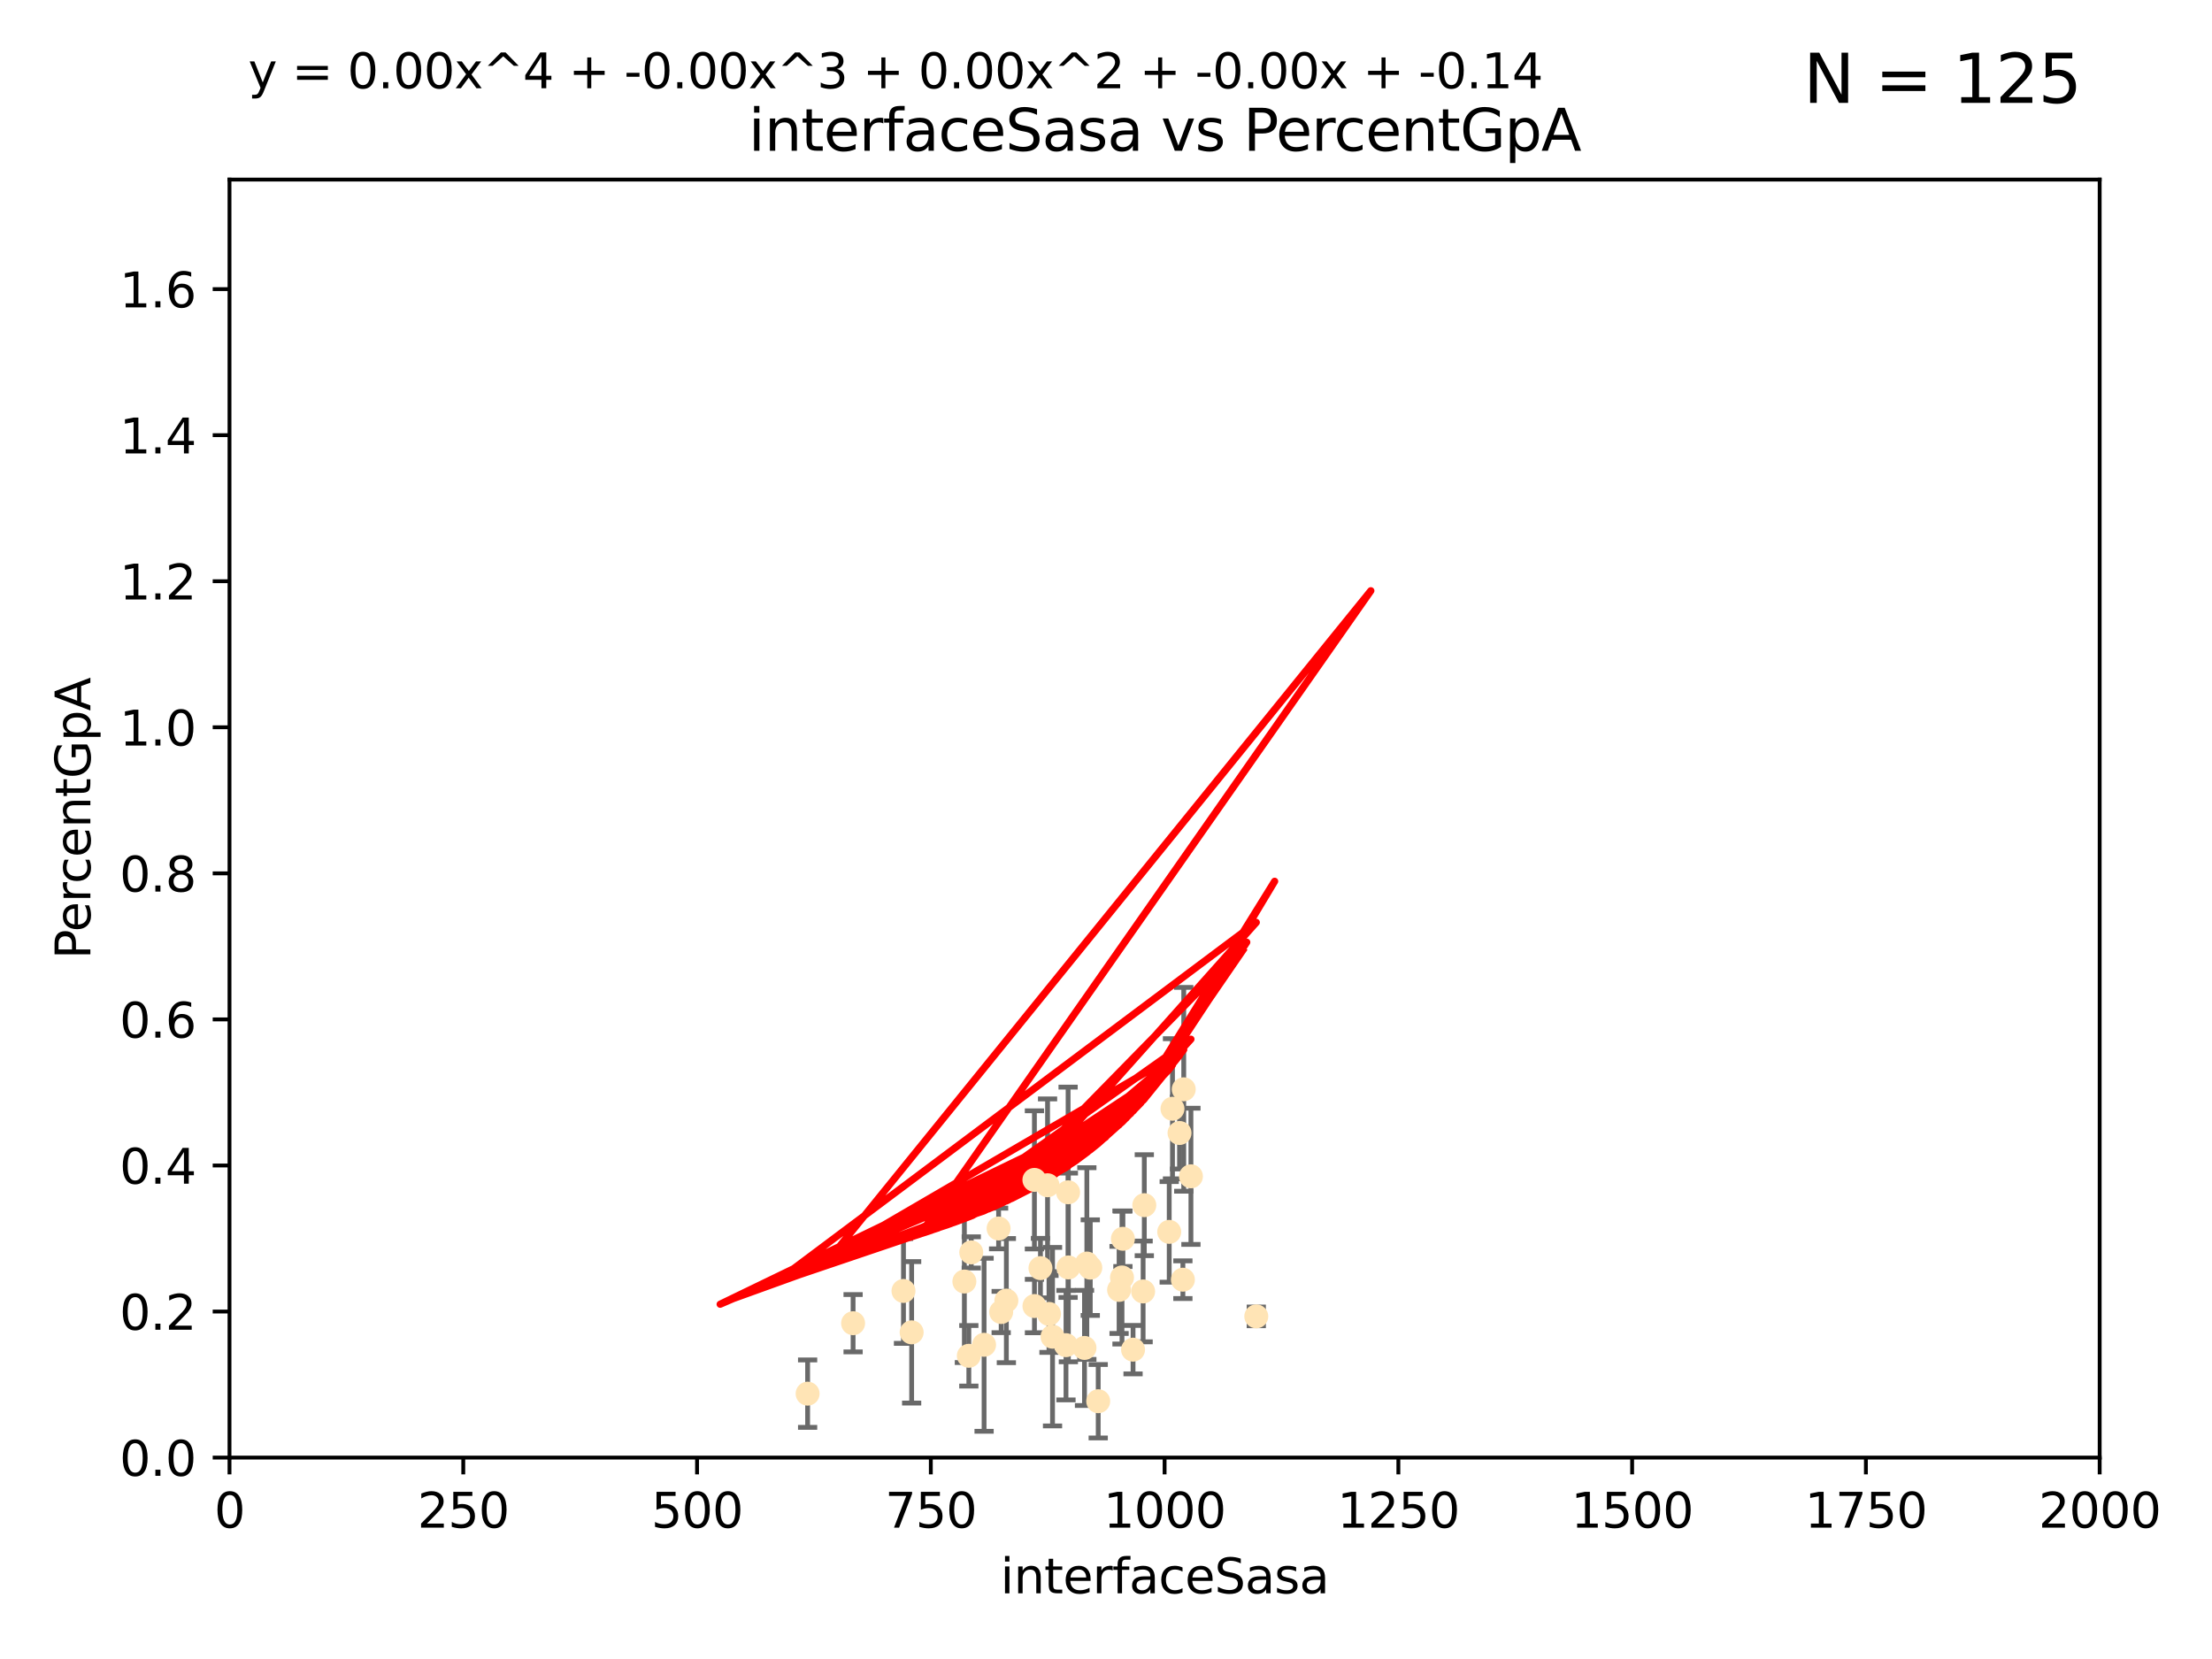 <?xml version="1.0" encoding="utf-8" standalone="no"?>
<!DOCTYPE svg PUBLIC "-//W3C//DTD SVG 1.1//EN"
  "http://www.w3.org/Graphics/SVG/1.1/DTD/svg11.dtd">
<svg xmlns:xlink="http://www.w3.org/1999/xlink" width="460.8pt" height="345.6pt" viewBox="0 0 460.8 345.6" xmlns="http://www.w3.org/2000/svg" version="1.1">
 <defs>
  <style type="text/css">*{stroke-linejoin: round; stroke-linecap: butt}</style>
 </defs>
 <g id="figure_1">
  <g id="patch_1">
   <path d="M 0 345.6 
L 460.8 345.6 
L 460.8 0 
L 0 0 
z
" style="fill: #ffffff"/>
  </g>
  <g id="axes_1">
   <g id="patch_2">
    <path d="M 47.81 303.64 
L 437.4 303.64 
L 437.4 37.411 
L 47.81 37.411 
z
" style="fill: #ffffff"/>
   </g>
   <g id="PathCollection_1">
    <defs>
     <path id="m8fee35a3cf" d="M 0 1.118 
C 0.297 1.118 0.581 1 0.791 0.791 
C 1 0.581 1.118 0.297 1.118 0 
C 1.118 -0.297 1 -0.581 0.791 -0.791 
C 0.581 -1 0.297 -1.118 0 -1.118 
C -0.297 -1.118 -0.581 -1 -0.791 -0.791 
C -1 -0.581 -1.118 -0.297 -1.118 0 
C -1.118 0.297 -1 0.581 -0.791 0.791 
C -0.581 1 -0.297 1.118 0 1.118 
z
" style="stroke: #ffe4b5"/>
    </defs>
    <g clip-path="url(#pebb03955d5)">
     <use xlink:href="#m8fee35a3cf" x="245.718" y="236.024" style="fill: #ffe4b5; stroke: #ffe4b5"/>
     <use xlink:href="#m8fee35a3cf" x="215.495" y="272.073" style="fill: #ffe4b5; stroke: #ffe4b5"/>
     <use xlink:href="#m8fee35a3cf" x="219.261" y="278.454" style="fill: #ffe4b5; stroke: #ffe4b5"/>
     <use xlink:href="#m8fee35a3cf" x="233.732" y="266.121" style="fill: #ffe4b5; stroke: #ffe4b5"/>
     <use xlink:href="#m8fee35a3cf" x="243.569" y="256.619" style="fill: #ffe4b5; stroke: #ffe4b5"/>
     <use xlink:href="#m8fee35a3cf" x="222.506" y="248.374" style="fill: #ffe4b5; stroke: #ffe4b5"/>
     <use xlink:href="#m8fee35a3cf" x="200.897" y="266.966" style="fill: #ffe4b5; stroke: #ffe4b5"/>
     <use xlink:href="#m8fee35a3cf" x="215.488" y="245.794" style="fill: #ffe4b5; stroke: #ffe4b5"/>
     <use xlink:href="#m8fee35a3cf" x="225.921" y="280.798" style="fill: #ffe4b5; stroke: #ffe4b5"/>
     <use xlink:href="#m8fee35a3cf" x="209.644" y="270.942" style="fill: #ffe4b5; stroke: #ffe4b5"/>
     <use xlink:href="#m8fee35a3cf" x="222.066" y="280.225" style="fill: #ffe4b5; stroke: #ffe4b5"/>
     <use xlink:href="#m8fee35a3cf" x="188.212" y="268.929" style="fill: #ffe4b5; stroke: #ffe4b5"/>
     <use xlink:href="#m8fee35a3cf" x="189.913" y="277.551" style="fill: #ffe4b5; stroke: #ffe4b5"/>
     <use xlink:href="#m8fee35a3cf" x="248.092" y="245.048" style="fill: #ffe4b5; stroke: #ffe4b5"/>
     <use xlink:href="#m8fee35a3cf" x="227.125" y="264.074" style="fill: #ffe4b5; stroke: #ffe4b5"/>
     <use xlink:href="#m8fee35a3cf" x="244.251" y="230.974" style="fill: #ffe4b5; stroke: #ffe4b5"/>
     <use xlink:href="#m8fee35a3cf" x="246.594" y="226.92" style="fill: #ffe4b5; stroke: #ffe4b5"/>
     <use xlink:href="#m8fee35a3cf" x="208.563" y="273.317" style="fill: #ffe4b5; stroke: #ffe4b5"/>
     <use xlink:href="#m8fee35a3cf" x="222.561" y="264.031" style="fill: #ffe4b5; stroke: #ffe4b5"/>
     <use xlink:href="#m8fee35a3cf" x="168.242" y="290.323" style="fill: #ffe4b5; stroke: #ffe4b5"/>
     <use xlink:href="#m8fee35a3cf" x="236.035" y="281.157" style="fill: #ffe4b5; stroke: #ffe4b5"/>
     <use xlink:href="#m8fee35a3cf" x="246.417" y="266.582" style="fill: #ffe4b5; stroke: #ffe4b5"/>
     <use xlink:href="#m8fee35a3cf" x="238.134" y="269.032" style="fill: #ffe4b5; stroke: #ffe4b5"/>
     <use xlink:href="#m8fee35a3cf" x="233.126" y="268.709" style="fill: #ffe4b5; stroke: #ffe4b5"/>
     <use xlink:href="#m8fee35a3cf" x="216.746" y="264.173" style="fill: #ffe4b5; stroke: #ffe4b5"/>
     <use xlink:href="#m8fee35a3cf" x="202.329" y="260.898" style="fill: #ffe4b5; stroke: #ffe4b5"/>
     <use xlink:href="#m8fee35a3cf" x="233.923" y="258.061" style="fill: #ffe4b5; stroke: #ffe4b5"/>
     <use xlink:href="#m8fee35a3cf" x="228.778" y="291.9" style="fill: #ffe4b5; stroke: #ffe4b5"/>
     <use xlink:href="#m8fee35a3cf" x="208.029" y="255.921" style="fill: #ffe4b5; stroke: #ffe4b5"/>
     <use xlink:href="#m8fee35a3cf" x="177.715" y="275.649" style="fill: #ffe4b5; stroke: #ffe4b5"/>
     <use xlink:href="#m8fee35a3cf" x="218.522" y="273.715" style="fill: #ffe4b5; stroke: #ffe4b5"/>
     <use xlink:href="#m8fee35a3cf" x="205.002" y="280.144" style="fill: #ffe4b5; stroke: #ffe4b5"/>
     <use xlink:href="#m8fee35a3cf" x="226.41" y="263.219" style="fill: #ffe4b5; stroke: #ffe4b5"/>
     <use xlink:href="#m8fee35a3cf" x="218.226" y="246.911" style="fill: #ffe4b5; stroke: #ffe4b5"/>
     <use xlink:href="#m8fee35a3cf" x="261.707" y="274.226" style="fill: #ffe4b5; stroke: #ffe4b5"/>
     <use xlink:href="#m8fee35a3cf" x="238.38" y="251.06" style="fill: #ffe4b5; stroke: #ffe4b5"/>
     <use xlink:href="#m8fee35a3cf" x="201.825" y="282.435" style="fill: #ffe4b5; stroke: #ffe4b5"/>
    </g>
   </g>
   <g id="matplotlib.axis_1">
    <g id="xtick_1">
     <g id="line2d_1">
      <defs>
       <path id="m087b61cacb" d="M 0 0 
L 0 3.5 
" style="stroke: #000000; stroke-width: 0.8"/>
      </defs>
      <g>
       <use xlink:href="#m087b61cacb" x="47.81" y="303.64" style="stroke: #000000; stroke-width: 0.8"/>
      </g>
     </g>
     <g id="text_1">
      <!-- 0 -->
      <g transform="translate(44.629 318.238)scale(0.1 -0.1)">
       <defs>
        <path id="DejaVuSans-30" d="M 2034 4250 
Q 1547 4250 1301 3770 
Q 1056 3291 1056 2328 
Q 1056 1369 1301 889 
Q 1547 409 2034 409 
Q 2525 409 2770 889 
Q 3016 1369 3016 2328 
Q 3016 3291 2770 3770 
Q 2525 4250 2034 4250 
z
M 2034 4750 
Q 2819 4750 3233 4129 
Q 3647 3509 3647 2328 
Q 3647 1150 3233 529 
Q 2819 -91 2034 -91 
Q 1250 -91 836 529 
Q 422 1150 422 2328 
Q 422 3509 836 4129 
Q 1250 4750 2034 4750 
z
" transform="scale(0.016)"/>
       </defs>
       <use xlink:href="#DejaVuSans-30"/>
      </g>
     </g>
    </g>
    <g id="xtick_2">
     <g id="line2d_2">
      <g>
       <use xlink:href="#m087b61cacb" x="96.509" y="303.64" style="stroke: #000000; stroke-width: 0.8"/>
      </g>
     </g>
     <g id="text_2">
      <!-- 250 -->
      <g transform="translate(86.965 318.238)scale(0.1 -0.1)">
       <defs>
        <path id="DejaVuSans-32" d="M 1228 531 
L 3431 531 
L 3431 0 
L 469 0 
L 469 531 
Q 828 903 1448 1529 
Q 2069 2156 2228 2338 
Q 2531 2678 2651 2914 
Q 2772 3150 2772 3378 
Q 2772 3750 2511 3984 
Q 2250 4219 1831 4219 
Q 1534 4219 1204 4116 
Q 875 4013 500 3803 
L 500 4441 
Q 881 4594 1212 4672 
Q 1544 4750 1819 4750 
Q 2544 4750 2975 4387 
Q 3406 4025 3406 3419 
Q 3406 3131 3298 2873 
Q 3191 2616 2906 2266 
Q 2828 2175 2409 1742 
Q 1991 1309 1228 531 
z
" transform="scale(0.016)"/>
        <path id="DejaVuSans-35" d="M 691 4666 
L 3169 4666 
L 3169 4134 
L 1269 4134 
L 1269 2991 
Q 1406 3038 1543 3061 
Q 1681 3084 1819 3084 
Q 2600 3084 3056 2656 
Q 3513 2228 3513 1497 
Q 3513 744 3044 326 
Q 2575 -91 1722 -91 
Q 1428 -91 1123 -41 
Q 819 9 494 109 
L 494 744 
Q 775 591 1075 516 
Q 1375 441 1709 441 
Q 2250 441 2565 725 
Q 2881 1009 2881 1497 
Q 2881 1984 2565 2268 
Q 2250 2553 1709 2553 
Q 1456 2553 1204 2497 
Q 953 2441 691 2322 
L 691 4666 
z
" transform="scale(0.016)"/>
       </defs>
       <use xlink:href="#DejaVuSans-32"/>
       <use xlink:href="#DejaVuSans-35" x="63.623"/>
       <use xlink:href="#DejaVuSans-30" x="127.246"/>
      </g>
     </g>
    </g>
    <g id="xtick_3">
     <g id="line2d_3">
      <g>
       <use xlink:href="#m087b61cacb" x="145.208" y="303.64" style="stroke: #000000; stroke-width: 0.8"/>
      </g>
     </g>
     <g id="text_3">
      <!-- 500 -->
      <g transform="translate(135.664 318.238)scale(0.1 -0.1)">
       <use xlink:href="#DejaVuSans-35"/>
       <use xlink:href="#DejaVuSans-30" x="63.623"/>
       <use xlink:href="#DejaVuSans-30" x="127.246"/>
      </g>
     </g>
    </g>
    <g id="xtick_4">
     <g id="line2d_4">
      <g>
       <use xlink:href="#m087b61cacb" x="193.906" y="303.64" style="stroke: #000000; stroke-width: 0.8"/>
      </g>
     </g>
     <g id="text_4">
      <!-- 750 -->
      <g transform="translate(184.363 318.238)scale(0.1 -0.1)">
       <defs>
        <path id="DejaVuSans-37" d="M 525 4666 
L 3525 4666 
L 3525 4397 
L 1831 0 
L 1172 0 
L 2766 4134 
L 525 4134 
L 525 4666 
z
" transform="scale(0.016)"/>
       </defs>
       <use xlink:href="#DejaVuSans-37"/>
       <use xlink:href="#DejaVuSans-35" x="63.623"/>
       <use xlink:href="#DejaVuSans-30" x="127.246"/>
      </g>
     </g>
    </g>
    <g id="xtick_5">
     <g id="line2d_5">
      <g>
       <use xlink:href="#m087b61cacb" x="242.605" y="303.64" style="stroke: #000000; stroke-width: 0.8"/>
      </g>
     </g>
     <g id="text_5">
      <!-- 1000 -->
      <g transform="translate(229.88 318.238)scale(0.1 -0.1)">
       <defs>
        <path id="DejaVuSans-31" d="M 794 531 
L 1825 531 
L 1825 4091 
L 703 3866 
L 703 4441 
L 1819 4666 
L 2450 4666 
L 2450 531 
L 3481 531 
L 3481 0 
L 794 0 
L 794 531 
z
" transform="scale(0.016)"/>
       </defs>
       <use xlink:href="#DejaVuSans-31"/>
       <use xlink:href="#DejaVuSans-30" x="63.623"/>
       <use xlink:href="#DejaVuSans-30" x="127.246"/>
       <use xlink:href="#DejaVuSans-30" x="190.869"/>
      </g>
     </g>
    </g>
    <g id="xtick_6">
     <g id="line2d_6">
      <g>
       <use xlink:href="#m087b61cacb" x="291.304" y="303.64" style="stroke: #000000; stroke-width: 0.8"/>
      </g>
     </g>
     <g id="text_6">
      <!-- 1250 -->
      <g transform="translate(278.579 318.238)scale(0.1 -0.1)">
       <use xlink:href="#DejaVuSans-31"/>
       <use xlink:href="#DejaVuSans-32" x="63.623"/>
       <use xlink:href="#DejaVuSans-35" x="127.246"/>
       <use xlink:href="#DejaVuSans-30" x="190.869"/>
      </g>
     </g>
    </g>
    <g id="xtick_7">
     <g id="line2d_7">
      <g>
       <use xlink:href="#m087b61cacb" x="340.002" y="303.64" style="stroke: #000000; stroke-width: 0.8"/>
      </g>
     </g>
     <g id="text_7">
      <!-- 1500 -->
      <g transform="translate(327.277 318.238)scale(0.1 -0.1)">
       <use xlink:href="#DejaVuSans-31"/>
       <use xlink:href="#DejaVuSans-35" x="63.623"/>
       <use xlink:href="#DejaVuSans-30" x="127.246"/>
       <use xlink:href="#DejaVuSans-30" x="190.869"/>
      </g>
     </g>
    </g>
    <g id="xtick_8">
     <g id="line2d_8">
      <g>
       <use xlink:href="#m087b61cacb" x="388.701" y="303.64" style="stroke: #000000; stroke-width: 0.8"/>
      </g>
     </g>
     <g id="text_8">
      <!-- 1750 -->
      <g transform="translate(375.976 318.238)scale(0.1 -0.1)">
       <use xlink:href="#DejaVuSans-31"/>
       <use xlink:href="#DejaVuSans-37" x="63.623"/>
       <use xlink:href="#DejaVuSans-35" x="127.246"/>
       <use xlink:href="#DejaVuSans-30" x="190.869"/>
      </g>
     </g>
    </g>
    <g id="xtick_9">
     <g id="line2d_9">
      <g>
       <use xlink:href="#m087b61cacb" x="437.4" y="303.64" style="stroke: #000000; stroke-width: 0.8"/>
      </g>
     </g>
     <g id="text_9">
      <!-- 2000 -->
      <g transform="translate(424.675 318.238)scale(0.1 -0.1)">
       <use xlink:href="#DejaVuSans-32"/>
       <use xlink:href="#DejaVuSans-30" x="63.623"/>
       <use xlink:href="#DejaVuSans-30" x="127.246"/>
       <use xlink:href="#DejaVuSans-30" x="190.869"/>
      </g>
     </g>
    </g>
    <g id="text_10">
     <!-- interfaceSasa -->
     <g transform="translate(208.398 331.917)scale(0.1 -0.1)">
      <defs>
       <path id="DejaVuSans-69" d="M 603 3500 
L 1178 3500 
L 1178 0 
L 603 0 
L 603 3500 
z
M 603 4863 
L 1178 4863 
L 1178 4134 
L 603 4134 
L 603 4863 
z
" transform="scale(0.016)"/>
       <path id="DejaVuSans-6e" d="M 3513 2113 
L 3513 0 
L 2938 0 
L 2938 2094 
Q 2938 2591 2744 2837 
Q 2550 3084 2163 3084 
Q 1697 3084 1428 2787 
Q 1159 2491 1159 1978 
L 1159 0 
L 581 0 
L 581 3500 
L 1159 3500 
L 1159 2956 
Q 1366 3272 1645 3428 
Q 1925 3584 2291 3584 
Q 2894 3584 3203 3211 
Q 3513 2838 3513 2113 
z
" transform="scale(0.016)"/>
       <path id="DejaVuSans-74" d="M 1172 4494 
L 1172 3500 
L 2356 3500 
L 2356 3053 
L 1172 3053 
L 1172 1153 
Q 1172 725 1289 603 
Q 1406 481 1766 481 
L 2356 481 
L 2356 0 
L 1766 0 
Q 1100 0 847 248 
Q 594 497 594 1153 
L 594 3053 
L 172 3053 
L 172 3500 
L 594 3500 
L 594 4494 
L 1172 4494 
z
" transform="scale(0.016)"/>
       <path id="DejaVuSans-65" d="M 3597 1894 
L 3597 1613 
L 953 1613 
Q 991 1019 1311 708 
Q 1631 397 2203 397 
Q 2534 397 2845 478 
Q 3156 559 3463 722 
L 3463 178 
Q 3153 47 2828 -22 
Q 2503 -91 2169 -91 
Q 1331 -91 842 396 
Q 353 884 353 1716 
Q 353 2575 817 3079 
Q 1281 3584 2069 3584 
Q 2775 3584 3186 3129 
Q 3597 2675 3597 1894 
z
M 3022 2063 
Q 3016 2534 2758 2815 
Q 2500 3097 2075 3097 
Q 1594 3097 1305 2825 
Q 1016 2553 972 2059 
L 3022 2063 
z
" transform="scale(0.016)"/>
       <path id="DejaVuSans-72" d="M 2631 2963 
Q 2534 3019 2420 3045 
Q 2306 3072 2169 3072 
Q 1681 3072 1420 2755 
Q 1159 2438 1159 1844 
L 1159 0 
L 581 0 
L 581 3500 
L 1159 3500 
L 1159 2956 
Q 1341 3275 1631 3429 
Q 1922 3584 2338 3584 
Q 2397 3584 2469 3576 
Q 2541 3569 2628 3553 
L 2631 2963 
z
" transform="scale(0.016)"/>
       <path id="DejaVuSans-66" d="M 2375 4863 
L 2375 4384 
L 1825 4384 
Q 1516 4384 1395 4259 
Q 1275 4134 1275 3809 
L 1275 3500 
L 2222 3500 
L 2222 3053 
L 1275 3053 
L 1275 0 
L 697 0 
L 697 3053 
L 147 3053 
L 147 3500 
L 697 3500 
L 697 3744 
Q 697 4328 969 4595 
Q 1241 4863 1831 4863 
L 2375 4863 
z
" transform="scale(0.016)"/>
       <path id="DejaVuSans-61" d="M 2194 1759 
Q 1497 1759 1228 1600 
Q 959 1441 959 1056 
Q 959 750 1161 570 
Q 1363 391 1709 391 
Q 2188 391 2477 730 
Q 2766 1069 2766 1631 
L 2766 1759 
L 2194 1759 
z
M 3341 1997 
L 3341 0 
L 2766 0 
L 2766 531 
Q 2569 213 2275 61 
Q 1981 -91 1556 -91 
Q 1019 -91 701 211 
Q 384 513 384 1019 
Q 384 1609 779 1909 
Q 1175 2209 1959 2209 
L 2766 2209 
L 2766 2266 
Q 2766 2663 2505 2880 
Q 2244 3097 1772 3097 
Q 1472 3097 1187 3025 
Q 903 2953 641 2809 
L 641 3341 
Q 956 3463 1253 3523 
Q 1550 3584 1831 3584 
Q 2591 3584 2966 3190 
Q 3341 2797 3341 1997 
z
" transform="scale(0.016)"/>
       <path id="DejaVuSans-63" d="M 3122 3366 
L 3122 2828 
Q 2878 2963 2633 3030 
Q 2388 3097 2138 3097 
Q 1578 3097 1268 2742 
Q 959 2388 959 1747 
Q 959 1106 1268 751 
Q 1578 397 2138 397 
Q 2388 397 2633 464 
Q 2878 531 3122 666 
L 3122 134 
Q 2881 22 2623 -34 
Q 2366 -91 2075 -91 
Q 1284 -91 818 406 
Q 353 903 353 1747 
Q 353 2603 823 3093 
Q 1294 3584 2113 3584 
Q 2378 3584 2631 3529 
Q 2884 3475 3122 3366 
z
" transform="scale(0.016)"/>
       <path id="DejaVuSans-53" d="M 3425 4513 
L 3425 3897 
Q 3066 4069 2747 4153 
Q 2428 4238 2131 4238 
Q 1616 4238 1336 4038 
Q 1056 3838 1056 3469 
Q 1056 3159 1242 3001 
Q 1428 2844 1947 2747 
L 2328 2669 
Q 3034 2534 3370 2195 
Q 3706 1856 3706 1288 
Q 3706 609 3251 259 
Q 2797 -91 1919 -91 
Q 1588 -91 1214 -16 
Q 841 59 441 206 
L 441 856 
Q 825 641 1194 531 
Q 1563 422 1919 422 
Q 2459 422 2753 634 
Q 3047 847 3047 1241 
Q 3047 1584 2836 1778 
Q 2625 1972 2144 2069 
L 1759 2144 
Q 1053 2284 737 2584 
Q 422 2884 422 3419 
Q 422 4038 858 4394 
Q 1294 4750 2059 4750 
Q 2388 4750 2728 4690 
Q 3069 4631 3425 4513 
z
" transform="scale(0.016)"/>
       <path id="DejaVuSans-73" d="M 2834 3397 
L 2834 2853 
Q 2591 2978 2328 3040 
Q 2066 3103 1784 3103 
Q 1356 3103 1142 2972 
Q 928 2841 928 2578 
Q 928 2378 1081 2264 
Q 1234 2150 1697 2047 
L 1894 2003 
Q 2506 1872 2764 1633 
Q 3022 1394 3022 966 
Q 3022 478 2636 193 
Q 2250 -91 1575 -91 
Q 1294 -91 989 -36 
Q 684 19 347 128 
L 347 722 
Q 666 556 975 473 
Q 1284 391 1588 391 
Q 1994 391 2212 530 
Q 2431 669 2431 922 
Q 2431 1156 2273 1281 
Q 2116 1406 1581 1522 
L 1381 1569 
Q 847 1681 609 1914 
Q 372 2147 372 2553 
Q 372 3047 722 3315 
Q 1072 3584 1716 3584 
Q 2034 3584 2315 3537 
Q 2597 3491 2834 3397 
z
" transform="scale(0.016)"/>
      </defs>
      <use xlink:href="#DejaVuSans-69"/>
      <use xlink:href="#DejaVuSans-6e" x="27.783"/>
      <use xlink:href="#DejaVuSans-74" x="91.162"/>
      <use xlink:href="#DejaVuSans-65" x="130.371"/>
      <use xlink:href="#DejaVuSans-72" x="191.895"/>
      <use xlink:href="#DejaVuSans-66" x="233.008"/>
      <use xlink:href="#DejaVuSans-61" x="268.213"/>
      <use xlink:href="#DejaVuSans-63" x="329.492"/>
      <use xlink:href="#DejaVuSans-65" x="384.473"/>
      <use xlink:href="#DejaVuSans-53" x="445.996"/>
      <use xlink:href="#DejaVuSans-61" x="509.473"/>
      <use xlink:href="#DejaVuSans-73" x="570.752"/>
      <use xlink:href="#DejaVuSans-61" x="622.852"/>
     </g>
    </g>
   </g>
   <g id="matplotlib.axis_2">
    <g id="ytick_1">
     <g id="line2d_10">
      <defs>
       <path id="m56a604146b" d="M 0 0 
L -3.5 0 
" style="stroke: #000000; stroke-width: 0.8"/>
      </defs>
      <g>
       <use xlink:href="#m56a604146b" x="47.81" y="303.64" style="stroke: #000000; stroke-width: 0.8"/>
      </g>
     </g>
     <g id="text_11">
      <!-- 0.0 -->
      <g transform="translate(24.907 307.439)scale(0.1 -0.1)">
       <defs>
        <path id="DejaVuSans-2e" d="M 684 794 
L 1344 794 
L 1344 0 
L 684 0 
L 684 794 
z
" transform="scale(0.016)"/>
       </defs>
       <use xlink:href="#DejaVuSans-30"/>
       <use xlink:href="#DejaVuSans-2e" x="63.623"/>
       <use xlink:href="#DejaVuSans-30" x="95.41"/>
      </g>
     </g>
    </g>
    <g id="ytick_2">
     <g id="line2d_11">
      <g>
       <use xlink:href="#m56a604146b" x="47.81" y="273.214" style="stroke: #000000; stroke-width: 0.8"/>
      </g>
     </g>
     <g id="text_12">
      <!-- 0.2 -->
      <g transform="translate(24.907 277.013)scale(0.1 -0.1)">
       <use xlink:href="#DejaVuSans-30"/>
       <use xlink:href="#DejaVuSans-2e" x="63.623"/>
       <use xlink:href="#DejaVuSans-32" x="95.41"/>
      </g>
     </g>
    </g>
    <g id="ytick_3">
     <g id="line2d_12">
      <g>
       <use xlink:href="#m56a604146b" x="47.81" y="242.788" style="stroke: #000000; stroke-width: 0.8"/>
      </g>
     </g>
     <g id="text_13">
      <!-- 0.4 -->
      <g transform="translate(24.907 246.587)scale(0.1 -0.1)">
       <defs>
        <path id="DejaVuSans-34" d="M 2419 4116 
L 825 1625 
L 2419 1625 
L 2419 4116 
z
M 2253 4666 
L 3047 4666 
L 3047 1625 
L 3713 1625 
L 3713 1100 
L 3047 1100 
L 3047 0 
L 2419 0 
L 2419 1100 
L 313 1100 
L 313 1709 
L 2253 4666 
z
" transform="scale(0.016)"/>
       </defs>
       <use xlink:href="#DejaVuSans-30"/>
       <use xlink:href="#DejaVuSans-2e" x="63.623"/>
       <use xlink:href="#DejaVuSans-34" x="95.41"/>
      </g>
     </g>
    </g>
    <g id="ytick_4">
     <g id="line2d_13">
      <g>
       <use xlink:href="#m56a604146b" x="47.81" y="212.362" style="stroke: #000000; stroke-width: 0.8"/>
      </g>
     </g>
     <g id="text_14">
      <!-- 0.6 -->
      <g transform="translate(24.907 216.161)scale(0.1 -0.1)">
       <defs>
        <path id="DejaVuSans-36" d="M 2113 2584 
Q 1688 2584 1439 2293 
Q 1191 2003 1191 1497 
Q 1191 994 1439 701 
Q 1688 409 2113 409 
Q 2538 409 2786 701 
Q 3034 994 3034 1497 
Q 3034 2003 2786 2293 
Q 2538 2584 2113 2584 
z
M 3366 4563 
L 3366 3988 
Q 3128 4100 2886 4159 
Q 2644 4219 2406 4219 
Q 1781 4219 1451 3797 
Q 1122 3375 1075 2522 
Q 1259 2794 1537 2939 
Q 1816 3084 2150 3084 
Q 2853 3084 3261 2657 
Q 3669 2231 3669 1497 
Q 3669 778 3244 343 
Q 2819 -91 2113 -91 
Q 1303 -91 875 529 
Q 447 1150 447 2328 
Q 447 3434 972 4092 
Q 1497 4750 2381 4750 
Q 2619 4750 2861 4703 
Q 3103 4656 3366 4563 
z
" transform="scale(0.016)"/>
       </defs>
       <use xlink:href="#DejaVuSans-30"/>
       <use xlink:href="#DejaVuSans-2e" x="63.623"/>
       <use xlink:href="#DejaVuSans-36" x="95.41"/>
      </g>
     </g>
    </g>
    <g id="ytick_5">
     <g id="line2d_14">
      <g>
       <use xlink:href="#m56a604146b" x="47.81" y="181.935" style="stroke: #000000; stroke-width: 0.8"/>
      </g>
     </g>
     <g id="text_15">
      <!-- 0.8 -->
      <g transform="translate(24.907 185.735)scale(0.1 -0.1)">
       <defs>
        <path id="DejaVuSans-38" d="M 2034 2216 
Q 1584 2216 1326 1975 
Q 1069 1734 1069 1313 
Q 1069 891 1326 650 
Q 1584 409 2034 409 
Q 2484 409 2743 651 
Q 3003 894 3003 1313 
Q 3003 1734 2745 1975 
Q 2488 2216 2034 2216 
z
M 1403 2484 
Q 997 2584 770 2862 
Q 544 3141 544 3541 
Q 544 4100 942 4425 
Q 1341 4750 2034 4750 
Q 2731 4750 3128 4425 
Q 3525 4100 3525 3541 
Q 3525 3141 3298 2862 
Q 3072 2584 2669 2484 
Q 3125 2378 3379 2068 
Q 3634 1759 3634 1313 
Q 3634 634 3220 271 
Q 2806 -91 2034 -91 
Q 1263 -91 848 271 
Q 434 634 434 1313 
Q 434 1759 690 2068 
Q 947 2378 1403 2484 
z
M 1172 3481 
Q 1172 3119 1398 2916 
Q 1625 2713 2034 2713 
Q 2441 2713 2670 2916 
Q 2900 3119 2900 3481 
Q 2900 3844 2670 4047 
Q 2441 4250 2034 4250 
Q 1625 4250 1398 4047 
Q 1172 3844 1172 3481 
z
" transform="scale(0.016)"/>
       </defs>
       <use xlink:href="#DejaVuSans-30"/>
       <use xlink:href="#DejaVuSans-2e" x="63.623"/>
       <use xlink:href="#DejaVuSans-38" x="95.41"/>
      </g>
     </g>
    </g>
    <g id="ytick_6">
     <g id="line2d_15">
      <g>
       <use xlink:href="#m56a604146b" x="47.81" y="151.509" style="stroke: #000000; stroke-width: 0.8"/>
      </g>
     </g>
     <g id="text_16">
      <!-- 1.0 -->
      <g transform="translate(24.907 155.308)scale(0.1 -0.1)">
       <use xlink:href="#DejaVuSans-31"/>
       <use xlink:href="#DejaVuSans-2e" x="63.623"/>
       <use xlink:href="#DejaVuSans-30" x="95.41"/>
      </g>
     </g>
    </g>
    <g id="ytick_7">
     <g id="line2d_16">
      <g>
       <use xlink:href="#m56a604146b" x="47.81" y="121.083" style="stroke: #000000; stroke-width: 0.8"/>
      </g>
     </g>
     <g id="text_17">
      <!-- 1.2 -->
      <g transform="translate(24.907 124.882)scale(0.1 -0.1)">
       <use xlink:href="#DejaVuSans-31"/>
       <use xlink:href="#DejaVuSans-2e" x="63.623"/>
       <use xlink:href="#DejaVuSans-32" x="95.41"/>
      </g>
     </g>
    </g>
    <g id="ytick_8">
     <g id="line2d_17">
      <g>
       <use xlink:href="#m56a604146b" x="47.81" y="90.657" style="stroke: #000000; stroke-width: 0.8"/>
      </g>
     </g>
     <g id="text_18">
      <!-- 1.4 -->
      <g transform="translate(24.907 94.456)scale(0.1 -0.1)">
       <use xlink:href="#DejaVuSans-31"/>
       <use xlink:href="#DejaVuSans-2e" x="63.623"/>
       <use xlink:href="#DejaVuSans-34" x="95.41"/>
      </g>
     </g>
    </g>
    <g id="ytick_9">
     <g id="line2d_18">
      <g>
       <use xlink:href="#m56a604146b" x="47.81" y="60.231" style="stroke: #000000; stroke-width: 0.8"/>
      </g>
     </g>
     <g id="text_19">
      <!-- 1.6 -->
      <g transform="translate(24.907 64.03)scale(0.1 -0.1)">
       <use xlink:href="#DejaVuSans-31"/>
       <use xlink:href="#DejaVuSans-2e" x="63.623"/>
       <use xlink:href="#DejaVuSans-36" x="95.41"/>
      </g>
     </g>
    </g>
    <g id="text_20">
     <!-- PercentGpA -->
     <g transform="translate(18.827 199.802)rotate(-90)scale(0.1 -0.1)">
      <defs>
       <path id="DejaVuSans-50" d="M 1259 4147 
L 1259 2394 
L 2053 2394 
Q 2494 2394 2734 2622 
Q 2975 2850 2975 3272 
Q 2975 3691 2734 3919 
Q 2494 4147 2053 4147 
L 1259 4147 
z
M 628 4666 
L 2053 4666 
Q 2838 4666 3239 4311 
Q 3641 3956 3641 3272 
Q 3641 2581 3239 2228 
Q 2838 1875 2053 1875 
L 1259 1875 
L 1259 0 
L 628 0 
L 628 4666 
z
" transform="scale(0.016)"/>
       <path id="DejaVuSans-47" d="M 3809 666 
L 3809 1919 
L 2778 1919 
L 2778 2438 
L 4434 2438 
L 4434 434 
Q 4069 175 3628 42 
Q 3188 -91 2688 -91 
Q 1594 -91 976 548 
Q 359 1188 359 2328 
Q 359 3472 976 4111 
Q 1594 4750 2688 4750 
Q 3144 4750 3555 4637 
Q 3966 4525 4313 4306 
L 4313 3634 
Q 3963 3931 3569 4081 
Q 3175 4231 2741 4231 
Q 1884 4231 1454 3753 
Q 1025 3275 1025 2328 
Q 1025 1384 1454 906 
Q 1884 428 2741 428 
Q 3075 428 3337 486 
Q 3600 544 3809 666 
z
" transform="scale(0.016)"/>
       <path id="DejaVuSans-70" d="M 1159 525 
L 1159 -1331 
L 581 -1331 
L 581 3500 
L 1159 3500 
L 1159 2969 
Q 1341 3281 1617 3432 
Q 1894 3584 2278 3584 
Q 2916 3584 3314 3078 
Q 3713 2572 3713 1747 
Q 3713 922 3314 415 
Q 2916 -91 2278 -91 
Q 1894 -91 1617 61 
Q 1341 213 1159 525 
z
M 3116 1747 
Q 3116 2381 2855 2742 
Q 2594 3103 2138 3103 
Q 1681 3103 1420 2742 
Q 1159 2381 1159 1747 
Q 1159 1113 1420 752 
Q 1681 391 2138 391 
Q 2594 391 2855 752 
Q 3116 1113 3116 1747 
z
" transform="scale(0.016)"/>
       <path id="DejaVuSans-41" d="M 2188 4044 
L 1331 1722 
L 3047 1722 
L 2188 4044 
z
M 1831 4666 
L 2547 4666 
L 4325 0 
L 3669 0 
L 3244 1197 
L 1141 1197 
L 716 0 
L 50 0 
L 1831 4666 
z
" transform="scale(0.016)"/>
      </defs>
      <use xlink:href="#DejaVuSans-50"/>
      <use xlink:href="#DejaVuSans-65" x="56.678"/>
      <use xlink:href="#DejaVuSans-72" x="118.201"/>
      <use xlink:href="#DejaVuSans-63" x="157.064"/>
      <use xlink:href="#DejaVuSans-65" x="212.045"/>
      <use xlink:href="#DejaVuSans-6e" x="273.568"/>
      <use xlink:href="#DejaVuSans-74" x="336.947"/>
      <use xlink:href="#DejaVuSans-47" x="376.156"/>
      <use xlink:href="#DejaVuSans-70" x="453.646"/>
      <use xlink:href="#DejaVuSans-41" x="517.123"/>
     </g>
    </g>
   </g>
   <g id="LineCollection_1">
    <path d="M 245.718 243.516 
L 245.718 228.533 
" clip-path="url(#pebb03955d5)" style="fill: none; stroke: #696969"/>
    <path d="M 215.495 277.635 
L 215.495 266.511 
" clip-path="url(#pebb03955d5)" style="fill: none; stroke: #696969"/>
    <path d="M 219.261 297.045 
L 219.261 259.864 
" clip-path="url(#pebb03955d5)" style="fill: none; stroke: #696969"/>
    <path d="M 233.732 279.981 
L 233.732 252.261 
" clip-path="url(#pebb03955d5)" style="fill: none; stroke: #696969"/>
    <path d="M 243.569 267.094 
L 243.569 246.145 
" clip-path="url(#pebb03955d5)" style="fill: none; stroke: #696969"/>
    <path d="M 222.506 270.281 
L 222.506 226.467 
" clip-path="url(#pebb03955d5)" style="fill: none; stroke: #696969"/>
    <path d="M 200.897 283.841 
L 200.897 250.092 
" clip-path="url(#pebb03955d5)" style="fill: none; stroke: #696969"/>
    <path d="M 215.488 260.183 
L 215.488 231.405 
" clip-path="url(#pebb03955d5)" style="fill: none; stroke: #696969"/>
    <path d="M 225.921 292.789 
L 225.921 268.808 
" clip-path="url(#pebb03955d5)" style="fill: none; stroke: #696969"/>
    <path d="M 209.644 283.871 
L 209.644 258.013 
" clip-path="url(#pebb03955d5)" style="fill: none; stroke: #696969"/>
    <path d="M 222.066 291.627 
L 222.066 268.824 
" clip-path="url(#pebb03955d5)" style="fill: none; stroke: #696969"/>
    <path d="M 188.212 279.846 
L 188.212 258.013 
" clip-path="url(#pebb03955d5)" style="fill: none; stroke: #696969"/>
    <path d="M 189.913 292.284 
L 189.913 262.817 
" clip-path="url(#pebb03955d5)" style="fill: none; stroke: #696969"/>
    <path d="M 248.092 259.236 
L 248.092 230.86 
" clip-path="url(#pebb03955d5)" style="fill: none; stroke: #696969"/>
    <path d="M 227.125 274.032 
L 227.125 254.116 
" clip-path="url(#pebb03955d5)" style="fill: none; stroke: #696969"/>
    <path d="M 244.251 245.568 
L 244.251 216.38 
" clip-path="url(#pebb03955d5)" style="fill: none; stroke: #696969"/>
    <path d="M 246.594 248.148 
L 246.594 205.692 
" clip-path="url(#pebb03955d5)" style="fill: none; stroke: #696969"/>
    <path d="M 208.563 277.619 
L 208.563 269.015 
" clip-path="url(#pebb03955d5)" style="fill: none; stroke: #696969"/>
    <path d="M 222.561 283.684 
L 222.561 244.378 
" clip-path="url(#pebb03955d5)" style="fill: none; stroke: #696969"/>
    <path d="M 168.242 297.345 
L 168.242 283.301 
" clip-path="url(#pebb03955d5)" style="fill: none; stroke: #696969"/>
    <path d="M 236.035 286.202 
L 236.035 276.111 
" clip-path="url(#pebb03955d5)" style="fill: none; stroke: #696969"/>
    <path d="M 246.417 270.509 
L 246.417 262.655 
" clip-path="url(#pebb03955d5)" style="fill: none; stroke: #696969"/>
    <path d="M 238.134 279.528 
L 238.134 258.535 
" clip-path="url(#pebb03955d5)" style="fill: none; stroke: #696969"/>
    <path d="M 233.126 277.781 
L 233.126 259.637 
" clip-path="url(#pebb03955d5)" style="fill: none; stroke: #696969"/>
    <path d="M 216.746 270.37 
L 216.746 257.976 
" clip-path="url(#pebb03955d5)" style="fill: none; stroke: #696969"/>
    <path d="M 202.329 264.148 
L 202.329 257.647 
" clip-path="url(#pebb03955d5)" style="fill: none; stroke: #696969"/>
    <path d="M 233.923 263.837 
L 233.923 252.286 
" clip-path="url(#pebb03955d5)" style="fill: none; stroke: #696969"/>
    <path d="M 228.778 299.55 
L 228.778 284.25 
" clip-path="url(#pebb03955d5)" style="fill: none; stroke: #696969"/>
    <path d="M 208.029 260.159 
L 208.029 251.682 
" clip-path="url(#pebb03955d5)" style="fill: none; stroke: #696969"/>
    <path d="M 177.715 281.622 
L 177.715 269.676 
" clip-path="url(#pebb03955d5)" style="fill: none; stroke: #696969"/>
    <path d="M 218.522 281.728 
L 218.522 265.702 
" clip-path="url(#pebb03955d5)" style="fill: none; stroke: #696969"/>
    <path d="M 205.002 298.166 
L 205.002 262.122 
" clip-path="url(#pebb03955d5)" style="fill: none; stroke: #696969"/>
    <path d="M 226.41 283.184 
L 226.41 243.254 
" clip-path="url(#pebb03955d5)" style="fill: none; stroke: #696969"/>
    <path d="M 218.226 264.899 
L 218.226 228.924 
" clip-path="url(#pebb03955d5)" style="fill: none; stroke: #696969"/>
    <path d="M 261.707 276.177 
L 261.707 272.275 
" clip-path="url(#pebb03955d5)" style="fill: none; stroke: #696969"/>
    <path d="M 238.38 261.58 
L 238.38 240.54 
" clip-path="url(#pebb03955d5)" style="fill: none; stroke: #696969"/>
    <path d="M 201.825 288.743 
L 201.825 276.127 
" clip-path="url(#pebb03955d5)" style="fill: none; stroke: #696969"/>
   </g>
   <g id="line2d_19">
    <defs>
     <path id="m244d8f9a48" d="M 2 0 
L -2 -0 
" style="stroke: #696969"/>
    </defs>
    <g clip-path="url(#pebb03955d5)">
     <use xlink:href="#m244d8f9a48" x="245.718" y="243.516" style="fill: #696969; stroke: #696969"/>
     <use xlink:href="#m244d8f9a48" x="215.495" y="277.635" style="fill: #696969; stroke: #696969"/>
     <use xlink:href="#m244d8f9a48" x="219.261" y="297.045" style="fill: #696969; stroke: #696969"/>
     <use xlink:href="#m244d8f9a48" x="233.732" y="279.981" style="fill: #696969; stroke: #696969"/>
     <use xlink:href="#m244d8f9a48" x="243.569" y="267.094" style="fill: #696969; stroke: #696969"/>
     <use xlink:href="#m244d8f9a48" x="222.506" y="270.281" style="fill: #696969; stroke: #696969"/>
     <use xlink:href="#m244d8f9a48" x="200.897" y="283.841" style="fill: #696969; stroke: #696969"/>
     <use xlink:href="#m244d8f9a48" x="215.488" y="260.183" style="fill: #696969; stroke: #696969"/>
     <use xlink:href="#m244d8f9a48" x="225.921" y="292.789" style="fill: #696969; stroke: #696969"/>
     <use xlink:href="#m244d8f9a48" x="209.644" y="283.871" style="fill: #696969; stroke: #696969"/>
     <use xlink:href="#m244d8f9a48" x="222.066" y="291.627" style="fill: #696969; stroke: #696969"/>
     <use xlink:href="#m244d8f9a48" x="188.212" y="279.846" style="fill: #696969; stroke: #696969"/>
     <use xlink:href="#m244d8f9a48" x="189.913" y="292.284" style="fill: #696969; stroke: #696969"/>
     <use xlink:href="#m244d8f9a48" x="248.092" y="259.236" style="fill: #696969; stroke: #696969"/>
     <use xlink:href="#m244d8f9a48" x="227.125" y="274.032" style="fill: #696969; stroke: #696969"/>
     <use xlink:href="#m244d8f9a48" x="244.251" y="245.568" style="fill: #696969; stroke: #696969"/>
     <use xlink:href="#m244d8f9a48" x="246.594" y="248.148" style="fill: #696969; stroke: #696969"/>
     <use xlink:href="#m244d8f9a48" x="208.563" y="277.619" style="fill: #696969; stroke: #696969"/>
     <use xlink:href="#m244d8f9a48" x="222.561" y="283.684" style="fill: #696969; stroke: #696969"/>
     <use xlink:href="#m244d8f9a48" x="168.242" y="297.345" style="fill: #696969; stroke: #696969"/>
     <use xlink:href="#m244d8f9a48" x="236.035" y="286.202" style="fill: #696969; stroke: #696969"/>
     <use xlink:href="#m244d8f9a48" x="246.417" y="270.509" style="fill: #696969; stroke: #696969"/>
     <use xlink:href="#m244d8f9a48" x="238.134" y="279.528" style="fill: #696969; stroke: #696969"/>
     <use xlink:href="#m244d8f9a48" x="233.126" y="277.781" style="fill: #696969; stroke: #696969"/>
     <use xlink:href="#m244d8f9a48" x="216.746" y="270.37" style="fill: #696969; stroke: #696969"/>
     <use xlink:href="#m244d8f9a48" x="202.329" y="264.148" style="fill: #696969; stroke: #696969"/>
     <use xlink:href="#m244d8f9a48" x="233.923" y="263.837" style="fill: #696969; stroke: #696969"/>
     <use xlink:href="#m244d8f9a48" x="228.778" y="299.55" style="fill: #696969; stroke: #696969"/>
     <use xlink:href="#m244d8f9a48" x="208.029" y="260.159" style="fill: #696969; stroke: #696969"/>
     <use xlink:href="#m244d8f9a48" x="177.715" y="281.622" style="fill: #696969; stroke: #696969"/>
     <use xlink:href="#m244d8f9a48" x="218.522" y="281.728" style="fill: #696969; stroke: #696969"/>
     <use xlink:href="#m244d8f9a48" x="205.002" y="298.166" style="fill: #696969; stroke: #696969"/>
     <use xlink:href="#m244d8f9a48" x="226.41" y="283.184" style="fill: #696969; stroke: #696969"/>
     <use xlink:href="#m244d8f9a48" x="218.226" y="264.899" style="fill: #696969; stroke: #696969"/>
     <use xlink:href="#m244d8f9a48" x="261.707" y="276.177" style="fill: #696969; stroke: #696969"/>
     <use xlink:href="#m244d8f9a48" x="238.38" y="261.58" style="fill: #696969; stroke: #696969"/>
     <use xlink:href="#m244d8f9a48" x="201.825" y="288.743" style="fill: #696969; stroke: #696969"/>
    </g>
   </g>
   <g id="line2d_20">
    <g clip-path="url(#pebb03955d5)">
     <use xlink:href="#m244d8f9a48" x="245.718" y="228.533" style="fill: #696969; stroke: #696969"/>
     <use xlink:href="#m244d8f9a48" x="215.495" y="266.511" style="fill: #696969; stroke: #696969"/>
     <use xlink:href="#m244d8f9a48" x="219.261" y="259.864" style="fill: #696969; stroke: #696969"/>
     <use xlink:href="#m244d8f9a48" x="233.732" y="252.261" style="fill: #696969; stroke: #696969"/>
     <use xlink:href="#m244d8f9a48" x="243.569" y="246.145" style="fill: #696969; stroke: #696969"/>
     <use xlink:href="#m244d8f9a48" x="222.506" y="226.467" style="fill: #696969; stroke: #696969"/>
     <use xlink:href="#m244d8f9a48" x="200.897" y="250.092" style="fill: #696969; stroke: #696969"/>
     <use xlink:href="#m244d8f9a48" x="215.488" y="231.405" style="fill: #696969; stroke: #696969"/>
     <use xlink:href="#m244d8f9a48" x="225.921" y="268.808" style="fill: #696969; stroke: #696969"/>
     <use xlink:href="#m244d8f9a48" x="209.644" y="258.013" style="fill: #696969; stroke: #696969"/>
     <use xlink:href="#m244d8f9a48" x="222.066" y="268.824" style="fill: #696969; stroke: #696969"/>
     <use xlink:href="#m244d8f9a48" x="188.212" y="258.013" style="fill: #696969; stroke: #696969"/>
     <use xlink:href="#m244d8f9a48" x="189.913" y="262.817" style="fill: #696969; stroke: #696969"/>
     <use xlink:href="#m244d8f9a48" x="248.092" y="230.86" style="fill: #696969; stroke: #696969"/>
     <use xlink:href="#m244d8f9a48" x="227.125" y="254.116" style="fill: #696969; stroke: #696969"/>
     <use xlink:href="#m244d8f9a48" x="244.251" y="216.38" style="fill: #696969; stroke: #696969"/>
     <use xlink:href="#m244d8f9a48" x="246.594" y="205.692" style="fill: #696969; stroke: #696969"/>
     <use xlink:href="#m244d8f9a48" x="208.563" y="269.015" style="fill: #696969; stroke: #696969"/>
     <use xlink:href="#m244d8f9a48" x="222.561" y="244.378" style="fill: #696969; stroke: #696969"/>
     <use xlink:href="#m244d8f9a48" x="168.242" y="283.301" style="fill: #696969; stroke: #696969"/>
     <use xlink:href="#m244d8f9a48" x="236.035" y="276.111" style="fill: #696969; stroke: #696969"/>
     <use xlink:href="#m244d8f9a48" x="246.417" y="262.655" style="fill: #696969; stroke: #696969"/>
     <use xlink:href="#m244d8f9a48" x="238.134" y="258.535" style="fill: #696969; stroke: #696969"/>
     <use xlink:href="#m244d8f9a48" x="233.126" y="259.637" style="fill: #696969; stroke: #696969"/>
     <use xlink:href="#m244d8f9a48" x="216.746" y="257.976" style="fill: #696969; stroke: #696969"/>
     <use xlink:href="#m244d8f9a48" x="202.329" y="257.647" style="fill: #696969; stroke: #696969"/>
     <use xlink:href="#m244d8f9a48" x="233.923" y="252.286" style="fill: #696969; stroke: #696969"/>
     <use xlink:href="#m244d8f9a48" x="228.778" y="284.25" style="fill: #696969; stroke: #696969"/>
     <use xlink:href="#m244d8f9a48" x="208.029" y="251.682" style="fill: #696969; stroke: #696969"/>
     <use xlink:href="#m244d8f9a48" x="177.715" y="269.676" style="fill: #696969; stroke: #696969"/>
     <use xlink:href="#m244d8f9a48" x="218.522" y="265.702" style="fill: #696969; stroke: #696969"/>
     <use xlink:href="#m244d8f9a48" x="205.002" y="262.122" style="fill: #696969; stroke: #696969"/>
     <use xlink:href="#m244d8f9a48" x="226.41" y="243.254" style="fill: #696969; stroke: #696969"/>
     <use xlink:href="#m244d8f9a48" x="218.226" y="228.924" style="fill: #696969; stroke: #696969"/>
     <use xlink:href="#m244d8f9a48" x="261.707" y="272.275" style="fill: #696969; stroke: #696969"/>
     <use xlink:href="#m244d8f9a48" x="238.38" y="240.54" style="fill: #696969; stroke: #696969"/>
     <use xlink:href="#m244d8f9a48" x="201.825" y="276.127" style="fill: #696969; stroke: #696969"/>
    </g>
   </g>
   <g id="line2d_21">
    <path d="M 258.839 198.044 
L 235.526 231.99 
L 265.53 183.589 
L 238.226 229.128 
L 245.718 219.867 
L 226.558 239.973 
L 223.897 241.946 
L 215.495 247.22 
L 230.29 236.916 
L 217.42 246.127 
L 219.261 245.022 
L 233.732 233.768 
L 237.649 229.759 
L 259.72 196.282 
L 204.848 252.294 
L 171.91 263.322 
L 285.569 123.066 
L 191.75 257.041 
L 243.569 222.734 
L 222.506 242.915 
L 184.761 259.258 
L 200.897 253.852 
L 215.488 247.224 
L 184.217 259.427 
L 225.921 240.46 
L 215.692 247.111 
L 209.644 250.189 
L 222.066 243.214 
L 188.212 258.176 
L 234.601 232.919 
L 189.913 257.635 
L 248.092 216.485 
L 227.208 239.465 
L 227.125 239.531 
L 215.817 247.041 
L 244.251 221.844 
L 243.413 222.935 
L 228.658 238.296 
L 227.082 239.564 
L 246.594 218.645 
L 208.563 250.687 
L 222.561 242.878 
L 192.901 256.664 
L 177.658 261.473 
L 176.667 261.786 
L 168.242 264.555 
L 167.932 264.661 
L 236.035 231.469 
L 246.417 218.895 
L 167.796 264.709 
L 207.7 251.074 
L 205.913 251.848 
L 238.134 229.228 
L 208.96 250.506 
L 233.126 234.346 
L 202.602 253.197 
L 189.173 257.871 
L 201.959 253.447 
L 216.746 246.517 
L 168.33 264.525 
L 202.329 253.303 
L 165.575 265.486 
L 233.923 233.583 
L 228.778 238.196 
L 157.663 268.462 
L 188.37 258.126 
L 208.21 250.846 
L 161.629 266.928 
L 187.108 258.524 
L 210.795 249.643 
L 215.088 247.443 
L 208.029 250.927 
L 177.715 261.455 
L 193.232 256.554 
L 194.101 256.264 
L 170.217 263.885 
L 186.74 258.64 
L 214.736 247.634 
L 179.464 260.907 
L 218.522 245.472 
L 202.136 253.378 
L 161.418 267.007 
L 198.042 254.901 
L 217.007 246.367 
L 178.87 261.093 
L 152.46 270.622 
L 217.305 246.194 
L 205.002 252.23 
L 226.41 240.087 
L 183.193 259.746 
L 167.369 264.856 
L 207.476 251.173 
L 218.226 245.65 
L 208.411 250.756 
L 180.358 260.628 
L 175.331 262.212 
L 178.03 261.356 
L 201.566 253.598 
L 189.718 257.697 
L 156.35 268.991 
L 208.062 250.912 
L 183.383 259.687 
L 164.868 265.739 
L 207.838 251.012 
L 197.97 254.927 
L 188.717 258.016 
L 183.389 259.685 
L 195.467 255.801 
L 184.211 259.429 
L 210.064 249.992 
L 261.707 192.154 
L 161.968 266.801 
L 155.189 269.468 
L 150.025 271.694 
L 238.38 228.957 
L 191.575 257.099 
L 165.382 265.555 
L 197.247 255.183 
L 201.825 253.499 
L 198.833 254.616 
L 159.231 267.845 
L 166.16 265.279 
L 185.446 259.044 
L 177.179 261.624 
L 176.649 261.792 
" clip-path="url(#pebb03955d5)" style="fill: none; stroke: #ff0000; stroke-width: 1.5; stroke-linecap: square"/>
   </g>
   <g id="line2d_22">
    <defs>
     <path id="m458b268249" d="M 0 2 
C 0.53 2 1.039 1.789 1.414 1.414 
C 1.789 1.039 2 0.53 2 0 
C 2 -0.53 1.789 -1.039 1.414 -1.414 
C 1.039 -1.789 0.53 -2 0 -2 
C -0.53 -2 -1.039 -1.789 -1.414 -1.414 
C -1.789 -1.039 -2 -0.53 -2 0 
C -2 0.53 -1.789 1.039 -1.414 1.414 
C -1.039 1.789 -0.53 2 0 2 
z
" style="stroke: #ffe4b5"/>
    </defs>
    <g clip-path="url(#pebb03955d5)">
     <use xlink:href="#m458b268249" x="245.718" y="236.024" style="fill: #ffe4b5; stroke: #ffe4b5"/>
     <use xlink:href="#m458b268249" x="215.495" y="272.073" style="fill: #ffe4b5; stroke: #ffe4b5"/>
     <use xlink:href="#m458b268249" x="219.261" y="278.454" style="fill: #ffe4b5; stroke: #ffe4b5"/>
     <use xlink:href="#m458b268249" x="233.732" y="266.121" style="fill: #ffe4b5; stroke: #ffe4b5"/>
     <use xlink:href="#m458b268249" x="243.569" y="256.619" style="fill: #ffe4b5; stroke: #ffe4b5"/>
     <use xlink:href="#m458b268249" x="222.506" y="248.374" style="fill: #ffe4b5; stroke: #ffe4b5"/>
     <use xlink:href="#m458b268249" x="200.897" y="266.966" style="fill: #ffe4b5; stroke: #ffe4b5"/>
     <use xlink:href="#m458b268249" x="215.488" y="245.794" style="fill: #ffe4b5; stroke: #ffe4b5"/>
     <use xlink:href="#m458b268249" x="225.921" y="280.798" style="fill: #ffe4b5; stroke: #ffe4b5"/>
     <use xlink:href="#m458b268249" x="209.644" y="270.942" style="fill: #ffe4b5; stroke: #ffe4b5"/>
     <use xlink:href="#m458b268249" x="222.066" y="280.225" style="fill: #ffe4b5; stroke: #ffe4b5"/>
     <use xlink:href="#m458b268249" x="188.212" y="268.929" style="fill: #ffe4b5; stroke: #ffe4b5"/>
     <use xlink:href="#m458b268249" x="189.913" y="277.551" style="fill: #ffe4b5; stroke: #ffe4b5"/>
     <use xlink:href="#m458b268249" x="248.092" y="245.048" style="fill: #ffe4b5; stroke: #ffe4b5"/>
     <use xlink:href="#m458b268249" x="227.125" y="264.074" style="fill: #ffe4b5; stroke: #ffe4b5"/>
     <use xlink:href="#m458b268249" x="244.251" y="230.974" style="fill: #ffe4b5; stroke: #ffe4b5"/>
     <use xlink:href="#m458b268249" x="246.594" y="226.92" style="fill: #ffe4b5; stroke: #ffe4b5"/>
     <use xlink:href="#m458b268249" x="208.563" y="273.317" style="fill: #ffe4b5; stroke: #ffe4b5"/>
     <use xlink:href="#m458b268249" x="222.561" y="264.031" style="fill: #ffe4b5; stroke: #ffe4b5"/>
     <use xlink:href="#m458b268249" x="168.242" y="290.323" style="fill: #ffe4b5; stroke: #ffe4b5"/>
     <use xlink:href="#m458b268249" x="236.035" y="281.157" style="fill: #ffe4b5; stroke: #ffe4b5"/>
     <use xlink:href="#m458b268249" x="246.417" y="266.582" style="fill: #ffe4b5; stroke: #ffe4b5"/>
     <use xlink:href="#m458b268249" x="238.134" y="269.032" style="fill: #ffe4b5; stroke: #ffe4b5"/>
     <use xlink:href="#m458b268249" x="233.126" y="268.709" style="fill: #ffe4b5; stroke: #ffe4b5"/>
     <use xlink:href="#m458b268249" x="216.746" y="264.173" style="fill: #ffe4b5; stroke: #ffe4b5"/>
     <use xlink:href="#m458b268249" x="202.329" y="260.898" style="fill: #ffe4b5; stroke: #ffe4b5"/>
     <use xlink:href="#m458b268249" x="233.923" y="258.061" style="fill: #ffe4b5; stroke: #ffe4b5"/>
     <use xlink:href="#m458b268249" x="228.778" y="291.9" style="fill: #ffe4b5; stroke: #ffe4b5"/>
     <use xlink:href="#m458b268249" x="208.029" y="255.921" style="fill: #ffe4b5; stroke: #ffe4b5"/>
     <use xlink:href="#m458b268249" x="177.715" y="275.649" style="fill: #ffe4b5; stroke: #ffe4b5"/>
     <use xlink:href="#m458b268249" x="218.522" y="273.715" style="fill: #ffe4b5; stroke: #ffe4b5"/>
     <use xlink:href="#m458b268249" x="205.002" y="280.144" style="fill: #ffe4b5; stroke: #ffe4b5"/>
     <use xlink:href="#m458b268249" x="226.41" y="263.219" style="fill: #ffe4b5; stroke: #ffe4b5"/>
     <use xlink:href="#m458b268249" x="218.226" y="246.911" style="fill: #ffe4b5; stroke: #ffe4b5"/>
     <use xlink:href="#m458b268249" x="261.707" y="274.226" style="fill: #ffe4b5; stroke: #ffe4b5"/>
     <use xlink:href="#m458b268249" x="238.38" y="251.06" style="fill: #ffe4b5; stroke: #ffe4b5"/>
     <use xlink:href="#m458b268249" x="201.825" y="282.435" style="fill: #ffe4b5; stroke: #ffe4b5"/>
    </g>
   </g>
   <g id="patch_3">
    <path d="M 47.81 303.64 
L 47.81 37.411 
" style="fill: none; stroke: #000000; stroke-width: 0.8; stroke-linejoin: miter; stroke-linecap: square"/>
   </g>
   <g id="patch_4">
    <path d="M 437.4 303.64 
L 437.4 37.411 
" style="fill: none; stroke: #000000; stroke-width: 0.8; stroke-linejoin: miter; stroke-linecap: square"/>
   </g>
   <g id="patch_5">
    <path d="M 47.81 303.64 
L 437.4 303.64 
" style="fill: none; stroke: #000000; stroke-width: 0.8; stroke-linejoin: miter; stroke-linecap: square"/>
   </g>
   <g id="patch_6">
    <path d="M 47.81 37.411 
L 437.4 37.411 
" style="fill: none; stroke: #000000; stroke-width: 0.8; stroke-linejoin: miter; stroke-linecap: square"/>
   </g>
   <g id="text_21">
    <!-- N = 125 -->
    <g transform="translate(375.678 21.426)scale(0.14 -0.14)">
     <defs>
      <path id="DejaVuSans-4e" d="M 628 4666 
L 1478 4666 
L 3547 763 
L 3547 4666 
L 4159 4666 
L 4159 0 
L 3309 0 
L 1241 3903 
L 1241 0 
L 628 0 
L 628 4666 
z
" transform="scale(0.016)"/>
      <path id="DejaVuSans-20" transform="scale(0.016)"/>
      <path id="DejaVuSans-3d" d="M 678 2906 
L 4684 2906 
L 4684 2381 
L 678 2381 
L 678 2906 
z
M 678 1631 
L 4684 1631 
L 4684 1100 
L 678 1100 
L 678 1631 
z
" transform="scale(0.016)"/>
     </defs>
     <use xlink:href="#DejaVuSans-4e"/>
     <use xlink:href="#DejaVuSans-20" x="74.805"/>
     <use xlink:href="#DejaVuSans-3d" x="106.592"/>
     <use xlink:href="#DejaVuSans-20" x="190.381"/>
     <use xlink:href="#DejaVuSans-31" x="222.168"/>
     <use xlink:href="#DejaVuSans-32" x="285.791"/>
     <use xlink:href="#DejaVuSans-35" x="349.414"/>
    </g>
   </g>
   <g id="text_22">
    <!-- y = 0.00x^4 + -0.00x^3 + 0.00x^2 + -0.00x + -0.14 -->
    <g transform="translate(51.706 18.387)scale(0.1 -0.1)">
     <defs>
      <path id="DejaVuSans-79" d="M 2059 -325 
Q 1816 -950 1584 -1140 
Q 1353 -1331 966 -1331 
L 506 -1331 
L 506 -850 
L 844 -850 
Q 1081 -850 1212 -737 
Q 1344 -625 1503 -206 
L 1606 56 
L 191 3500 
L 800 3500 
L 1894 763 
L 2988 3500 
L 3597 3500 
L 2059 -325 
z
" transform="scale(0.016)"/>
      <path id="DejaVuSans-78" d="M 3513 3500 
L 2247 1797 
L 3578 0 
L 2900 0 
L 1881 1375 
L 863 0 
L 184 0 
L 1544 1831 
L 300 3500 
L 978 3500 
L 1906 2253 
L 2834 3500 
L 3513 3500 
z
" transform="scale(0.016)"/>
      <path id="DejaVuSans-5e" d="M 2988 4666 
L 4684 2925 
L 4056 2925 
L 2681 4159 
L 1306 2925 
L 678 2925 
L 2375 4666 
L 2988 4666 
z
" transform="scale(0.016)"/>
      <path id="DejaVuSans-2b" d="M 2944 4013 
L 2944 2272 
L 4684 2272 
L 4684 1741 
L 2944 1741 
L 2944 0 
L 2419 0 
L 2419 1741 
L 678 1741 
L 678 2272 
L 2419 2272 
L 2419 4013 
L 2944 4013 
z
" transform="scale(0.016)"/>
      <path id="DejaVuSans-2d" d="M 313 2009 
L 1997 2009 
L 1997 1497 
L 313 1497 
L 313 2009 
z
" transform="scale(0.016)"/>
      <path id="DejaVuSans-33" d="M 2597 2516 
Q 3050 2419 3304 2112 
Q 3559 1806 3559 1356 
Q 3559 666 3084 287 
Q 2609 -91 1734 -91 
Q 1441 -91 1130 -33 
Q 819 25 488 141 
L 488 750 
Q 750 597 1062 519 
Q 1375 441 1716 441 
Q 2309 441 2620 675 
Q 2931 909 2931 1356 
Q 2931 1769 2642 2001 
Q 2353 2234 1838 2234 
L 1294 2234 
L 1294 2753 
L 1863 2753 
Q 2328 2753 2575 2939 
Q 2822 3125 2822 3475 
Q 2822 3834 2567 4026 
Q 2313 4219 1838 4219 
Q 1578 4219 1281 4162 
Q 984 4106 628 3988 
L 628 4550 
Q 988 4650 1302 4700 
Q 1616 4750 1894 4750 
Q 2613 4750 3031 4423 
Q 3450 4097 3450 3541 
Q 3450 3153 3228 2886 
Q 3006 2619 2597 2516 
z
" transform="scale(0.016)"/>
     </defs>
     <use xlink:href="#DejaVuSans-79"/>
     <use xlink:href="#DejaVuSans-20" x="59.18"/>
     <use xlink:href="#DejaVuSans-3d" x="90.967"/>
     <use xlink:href="#DejaVuSans-20" x="174.756"/>
     <use xlink:href="#DejaVuSans-30" x="206.543"/>
     <use xlink:href="#DejaVuSans-2e" x="270.166"/>
     <use xlink:href="#DejaVuSans-30" x="301.953"/>
     <use xlink:href="#DejaVuSans-30" x="365.576"/>
     <use xlink:href="#DejaVuSans-78" x="429.199"/>
     <use xlink:href="#DejaVuSans-5e" x="488.379"/>
     <use xlink:href="#DejaVuSans-34" x="572.168"/>
     <use xlink:href="#DejaVuSans-20" x="635.791"/>
     <use xlink:href="#DejaVuSans-2b" x="667.578"/>
     <use xlink:href="#DejaVuSans-20" x="751.367"/>
     <use xlink:href="#DejaVuSans-2d" x="783.154"/>
     <use xlink:href="#DejaVuSans-30" x="819.238"/>
     <use xlink:href="#DejaVuSans-2e" x="882.861"/>
     <use xlink:href="#DejaVuSans-30" x="914.648"/>
     <use xlink:href="#DejaVuSans-30" x="978.271"/>
     <use xlink:href="#DejaVuSans-78" x="1041.895"/>
     <use xlink:href="#DejaVuSans-5e" x="1101.074"/>
     <use xlink:href="#DejaVuSans-33" x="1184.863"/>
     <use xlink:href="#DejaVuSans-20" x="1248.486"/>
     <use xlink:href="#DejaVuSans-2b" x="1280.273"/>
     <use xlink:href="#DejaVuSans-20" x="1364.062"/>
     <use xlink:href="#DejaVuSans-30" x="1395.85"/>
     <use xlink:href="#DejaVuSans-2e" x="1459.473"/>
     <use xlink:href="#DejaVuSans-30" x="1491.26"/>
     <use xlink:href="#DejaVuSans-30" x="1554.883"/>
     <use xlink:href="#DejaVuSans-78" x="1618.506"/>
     <use xlink:href="#DejaVuSans-5e" x="1677.686"/>
     <use xlink:href="#DejaVuSans-32" x="1761.475"/>
     <use xlink:href="#DejaVuSans-20" x="1825.098"/>
     <use xlink:href="#DejaVuSans-2b" x="1856.885"/>
     <use xlink:href="#DejaVuSans-20" x="1940.674"/>
     <use xlink:href="#DejaVuSans-2d" x="1972.461"/>
     <use xlink:href="#DejaVuSans-30" x="2008.545"/>
     <use xlink:href="#DejaVuSans-2e" x="2072.168"/>
     <use xlink:href="#DejaVuSans-30" x="2103.955"/>
     <use xlink:href="#DejaVuSans-30" x="2167.578"/>
     <use xlink:href="#DejaVuSans-78" x="2231.201"/>
     <use xlink:href="#DejaVuSans-20" x="2290.381"/>
     <use xlink:href="#DejaVuSans-2b" x="2322.168"/>
     <use xlink:href="#DejaVuSans-20" x="2405.957"/>
     <use xlink:href="#DejaVuSans-2d" x="2437.744"/>
     <use xlink:href="#DejaVuSans-30" x="2473.828"/>
     <use xlink:href="#DejaVuSans-2e" x="2537.451"/>
     <use xlink:href="#DejaVuSans-31" x="2569.238"/>
     <use xlink:href="#DejaVuSans-34" x="2632.861"/>
    </g>
   </g>
   <g id="text_23">
    <!-- interfaceSasa vs PercentGpA -->
    <g transform="translate(155.934 31.411)scale(0.12 -0.12)">
     <defs>
      <path id="DejaVuSans-76" d="M 191 3500 
L 800 3500 
L 1894 563 
L 2988 3500 
L 3597 3500 
L 2284 0 
L 1503 0 
L 191 3500 
z
" transform="scale(0.016)"/>
     </defs>
     <use xlink:href="#DejaVuSans-69"/>
     <use xlink:href="#DejaVuSans-6e" x="27.783"/>
     <use xlink:href="#DejaVuSans-74" x="91.162"/>
     <use xlink:href="#DejaVuSans-65" x="130.371"/>
     <use xlink:href="#DejaVuSans-72" x="191.895"/>
     <use xlink:href="#DejaVuSans-66" x="233.008"/>
     <use xlink:href="#DejaVuSans-61" x="268.213"/>
     <use xlink:href="#DejaVuSans-63" x="329.492"/>
     <use xlink:href="#DejaVuSans-65" x="384.473"/>
     <use xlink:href="#DejaVuSans-53" x="445.996"/>
     <use xlink:href="#DejaVuSans-61" x="509.473"/>
     <use xlink:href="#DejaVuSans-73" x="570.752"/>
     <use xlink:href="#DejaVuSans-61" x="622.852"/>
     <use xlink:href="#DejaVuSans-20" x="684.131"/>
     <use xlink:href="#DejaVuSans-76" x="715.918"/>
     <use xlink:href="#DejaVuSans-73" x="775.098"/>
     <use xlink:href="#DejaVuSans-20" x="827.197"/>
     <use xlink:href="#DejaVuSans-50" x="858.984"/>
     <use xlink:href="#DejaVuSans-65" x="915.662"/>
     <use xlink:href="#DejaVuSans-72" x="977.186"/>
     <use xlink:href="#DejaVuSans-63" x="1016.049"/>
     <use xlink:href="#DejaVuSans-65" x="1071.029"/>
     <use xlink:href="#DejaVuSans-6e" x="1132.553"/>
     <use xlink:href="#DejaVuSans-74" x="1195.932"/>
     <use xlink:href="#DejaVuSans-47" x="1235.141"/>
     <use xlink:href="#DejaVuSans-70" x="1312.631"/>
     <use xlink:href="#DejaVuSans-41" x="1376.107"/>
    </g>
   </g>
  </g>
 </g>
 <defs>
  <clipPath id="pebb03955d5">
   <rect x="47.81" y="37.411" width="389.59" height="266.229"/>
  </clipPath>
 </defs>
</svg>
